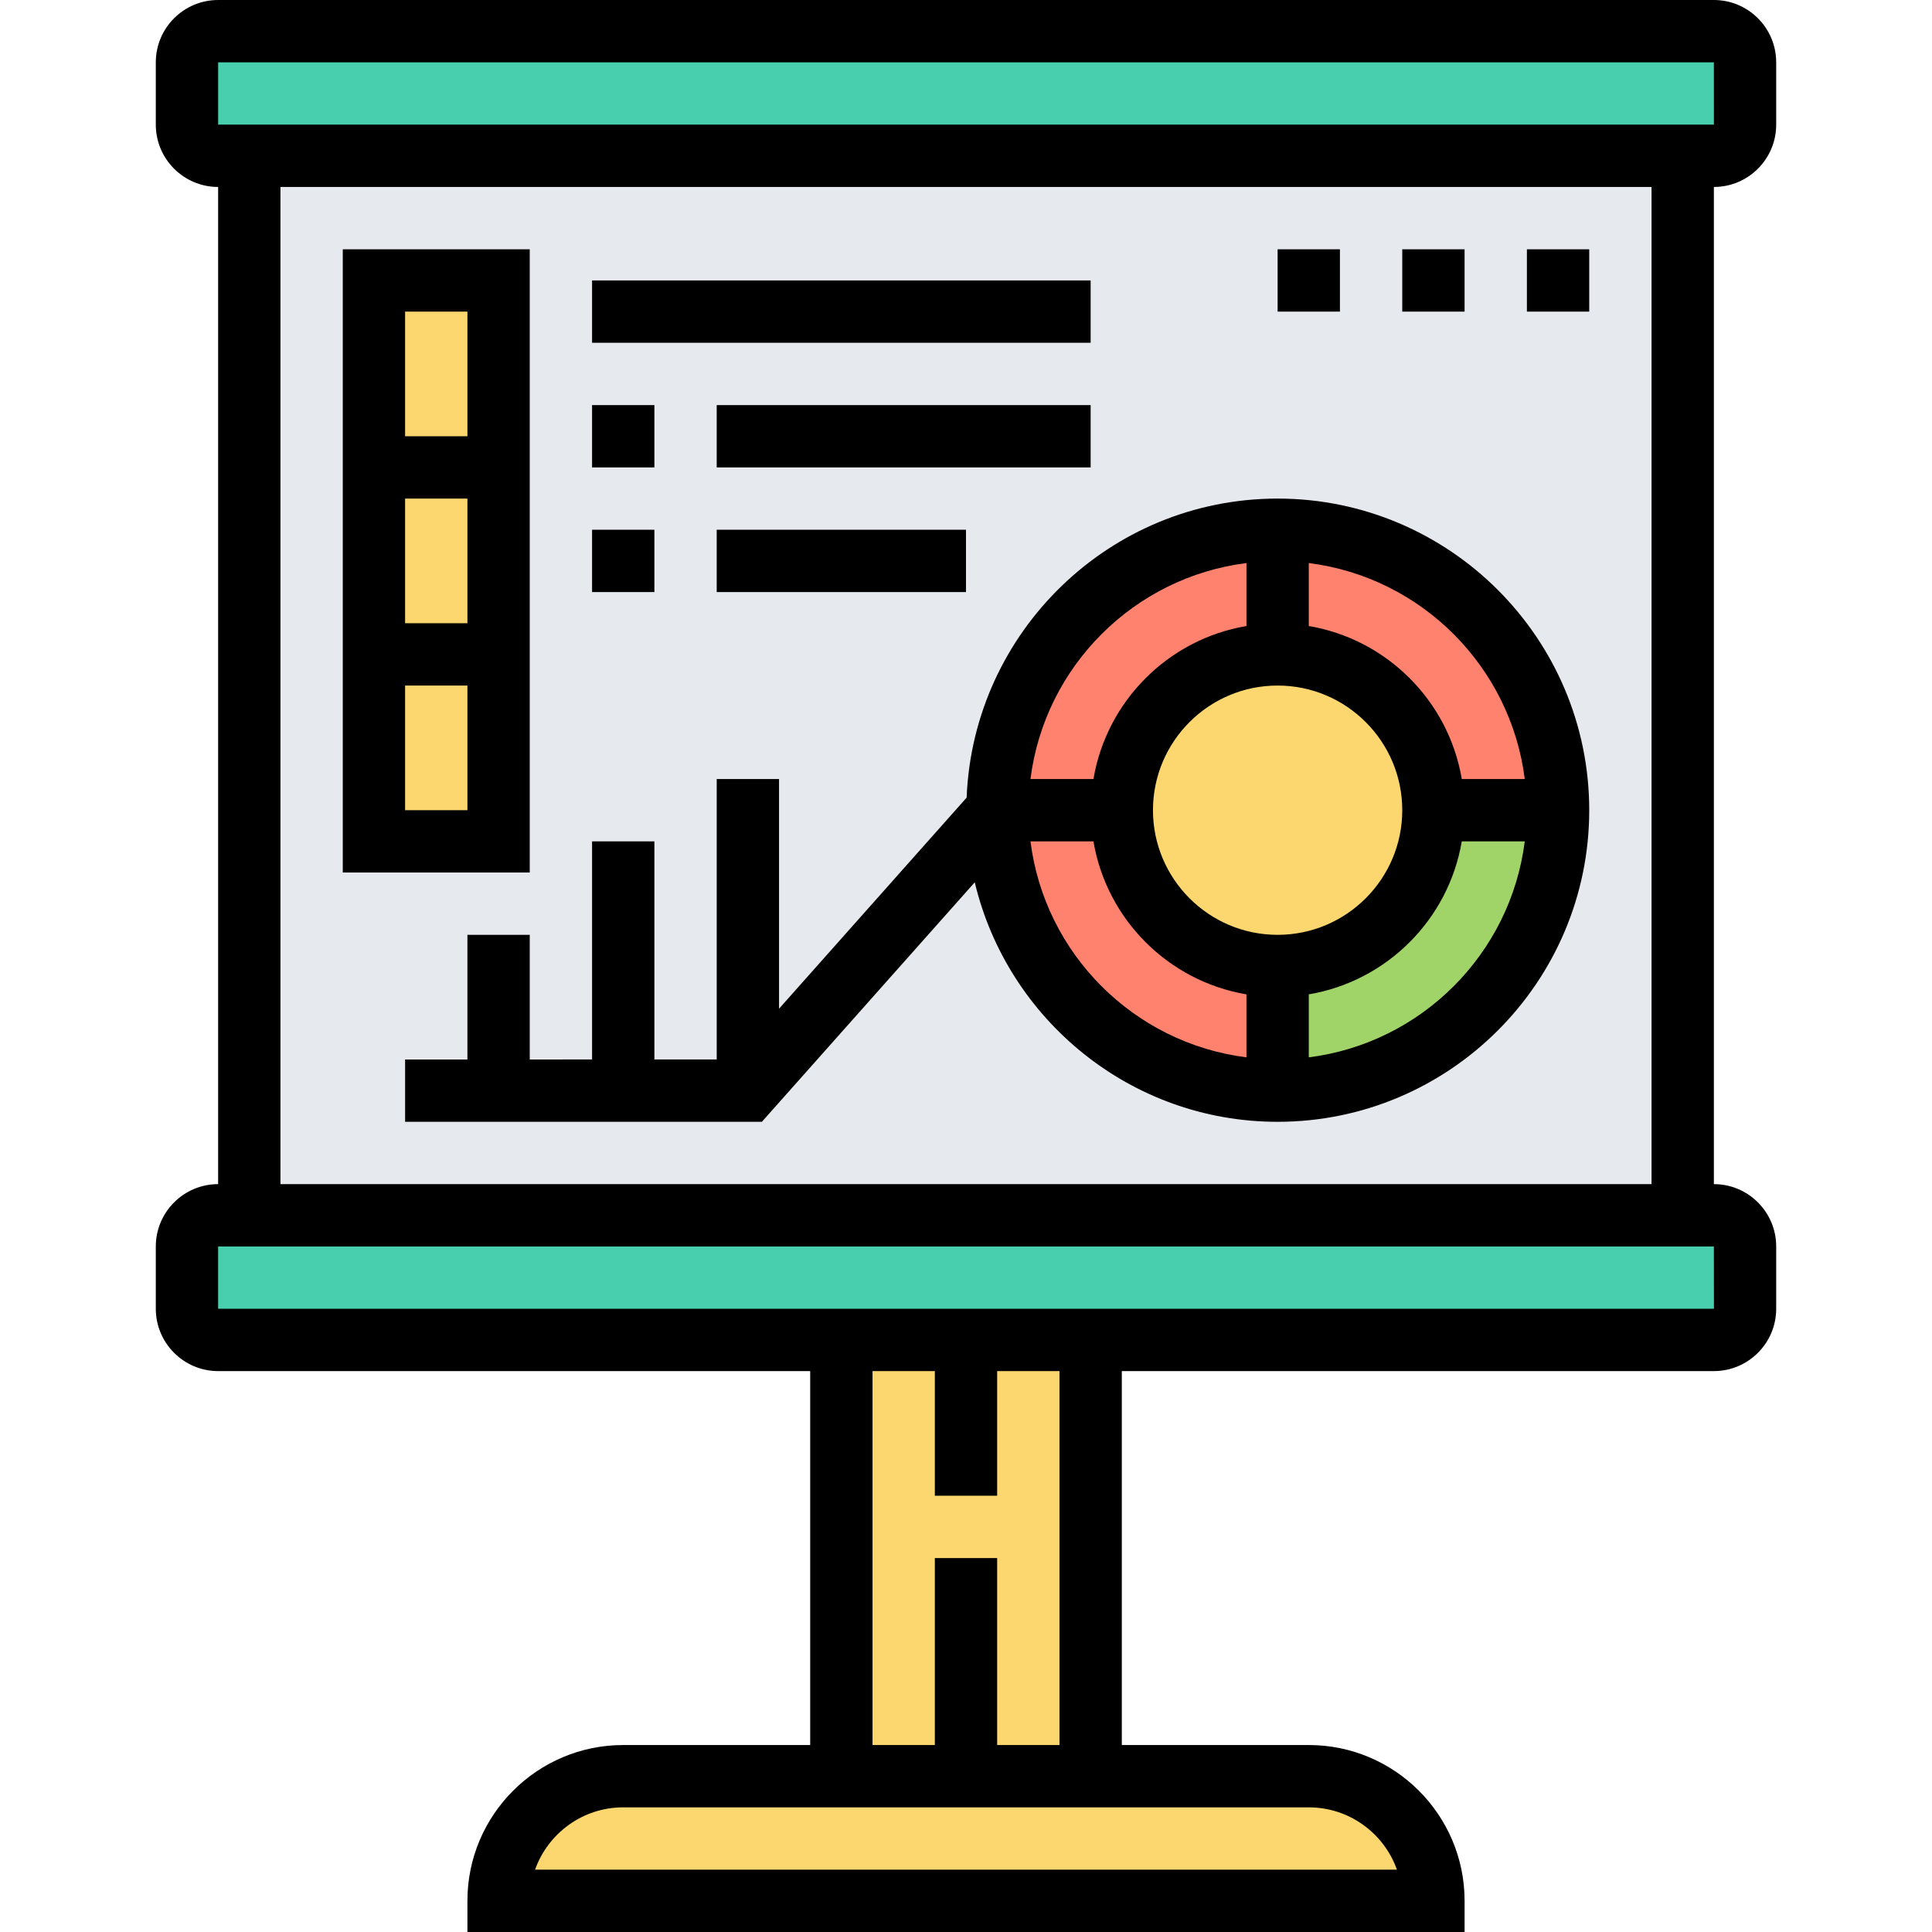 <svg height="496pt" viewBox="-40 0 496 496" width="496pt" xmlns="http://www.w3.org/2000/svg"><path d="m328 488h-240c0-8.801 3.602-16.801 9.359-22.641 5.84-5.758 13.84-9.359 22.641-9.359h176c17.68 0 32 14.32 32 32zm0 0" fill="#fcd770"/><path d="m208 344h32v112h-64v-112zm0 0" fill="#fcd770"/><path d="m408 320v16c0 4.398-3.602 8-8 8h-384c-4.398 0-8-3.602-8-8v-16c0-4.398 3.602-8 8-8h384c4.398 0 8 3.602 8 8zm0 0" fill="#48cfad"/><path d="m408 16v16c0 4.398-3.602 8-8 8h-384c-4.398 0-8-3.602-8-8v-16c0-4.398 3.602-8 8-8h384c4.398 0 8 3.602 8 8zm0 0" fill="#48cfad"/><path d="m392 40v272h-368v-272zm0 0" fill="#e6e9ed"/><g fill="#fcd770"><path d="m56 168h32v48h-32zm0 0"/><path d="m56 120h32v48h-32zm0 0"/><path d="m56 72h32v48h-32zm0 0"/></g><path d="m328 208h32c0 39.762-32.238 72-72 72v-32c22.078 0 40-17.922 40-40zm0 0" fill="#a0d468"/><path d="m288 248v32c-39.762 0-72-32.238-72-72h32c0 22.078 17.922 40 40 40zm0 0" fill="#ff826e"/><path d="m288 136v32c-22.078 0-40 17.922-40 40h-32c0-39.762 32.238-72 72-72zm0 0" fill="#ff826e"/><path d="m360 208h-32c0-22.078-17.922-40-40-40v-32c39.762 0 72 32.238 72 72zm0 0" fill="#ff826e"/><path d="m328 208c0 22.09-17.91 40-40 40s-40-17.91-40-40 17.91-40 40-40 40 17.91 40 40zm0 0" fill="#fcd770"/><path d="m416 32v-16c0-8.824-7.176-16-16-16h-384c-8.824 0-16 7.176-16 16v16c0 8.824 7.176 16 16 16v256c-8.824 0-16 7.176-16 16v16c0 8.824 7.176 16 16 16h152v96h-48c-22.055 0-40 17.945-40 40v8h256v-8c0-22.055-17.945-40-40-40h-48v-96h152c8.824 0 16-7.176 16-16v-16c0-8.824-7.176-16-16-16v-256c8.824 0 16-7.176 16-16zm-400-16h384l.008 16h-384.008zm302.633 464h-221.266c3.305-9.312 12.199-16 22.633-16h176c10.434 0 19.328 6.688 22.633 16zm-86.633-32h-16v-48h-16v48h-16v-96h16v32h16v-32h16zm168.016-112h-384.016v-16h384zm-16.016-32h-352v-256h352zm0 0"/><path d="m96 272v-32h-16v32h-16v16h91.594l54.652-61.488c8.387 35.199 40.027 61.488 77.754 61.488 44.113 0 80-35.887 80-80s-35.887-80-80-80c-43.023 0-78.129 34.16-79.84 76.777l-48.16 54.184v-58.961h-16v72h-16v-56h-16v56zm128.551-56h16.168c3.387 20.055 19.227 35.887 39.281 39.281v16.168c-28.895-3.633-51.816-26.555-55.449-55.449zm63.449-40c17.648 0 32 14.352 32 32s-14.352 32-32 32-32-14.352-32-32 14.352-32 32-32zm8 95.449v-16.168c20.055-3.387 35.887-19.227 39.281-39.281h16.168c-3.633 28.895-26.555 51.816-55.449 55.449zm55.449-71.449h-16.168c-3.387-20.055-19.227-35.887-39.281-39.281v-16.168c28.895 3.633 51.816 26.555 55.449 55.449zm-71.449-55.449v16.168c-20.055 3.387-35.887 19.227-39.281 39.281h-16.168c3.633-28.895 26.555-51.816 55.449-55.449zm0 0"/><path d="m96 224v-160h-48v160zm-32-16v-32h16v32zm0-48v-32h16v32zm16-80v32h-16v-32zm0 0"/><path d="m352 64h16v16h-16zm0 0"/><path d="m320 64h16v16h-16zm0 0"/><path d="m288 64h16v16h-16zm0 0"/><path d="m112 72h128v16h-128zm0 0"/><path d="m112 104h16v16h-16zm0 0"/><path d="m144 104h96v16h-96zm0 0"/><path d="m112 136h16v16h-16zm0 0"/><path d="m144 136h64v16h-64zm0 0"/></svg>